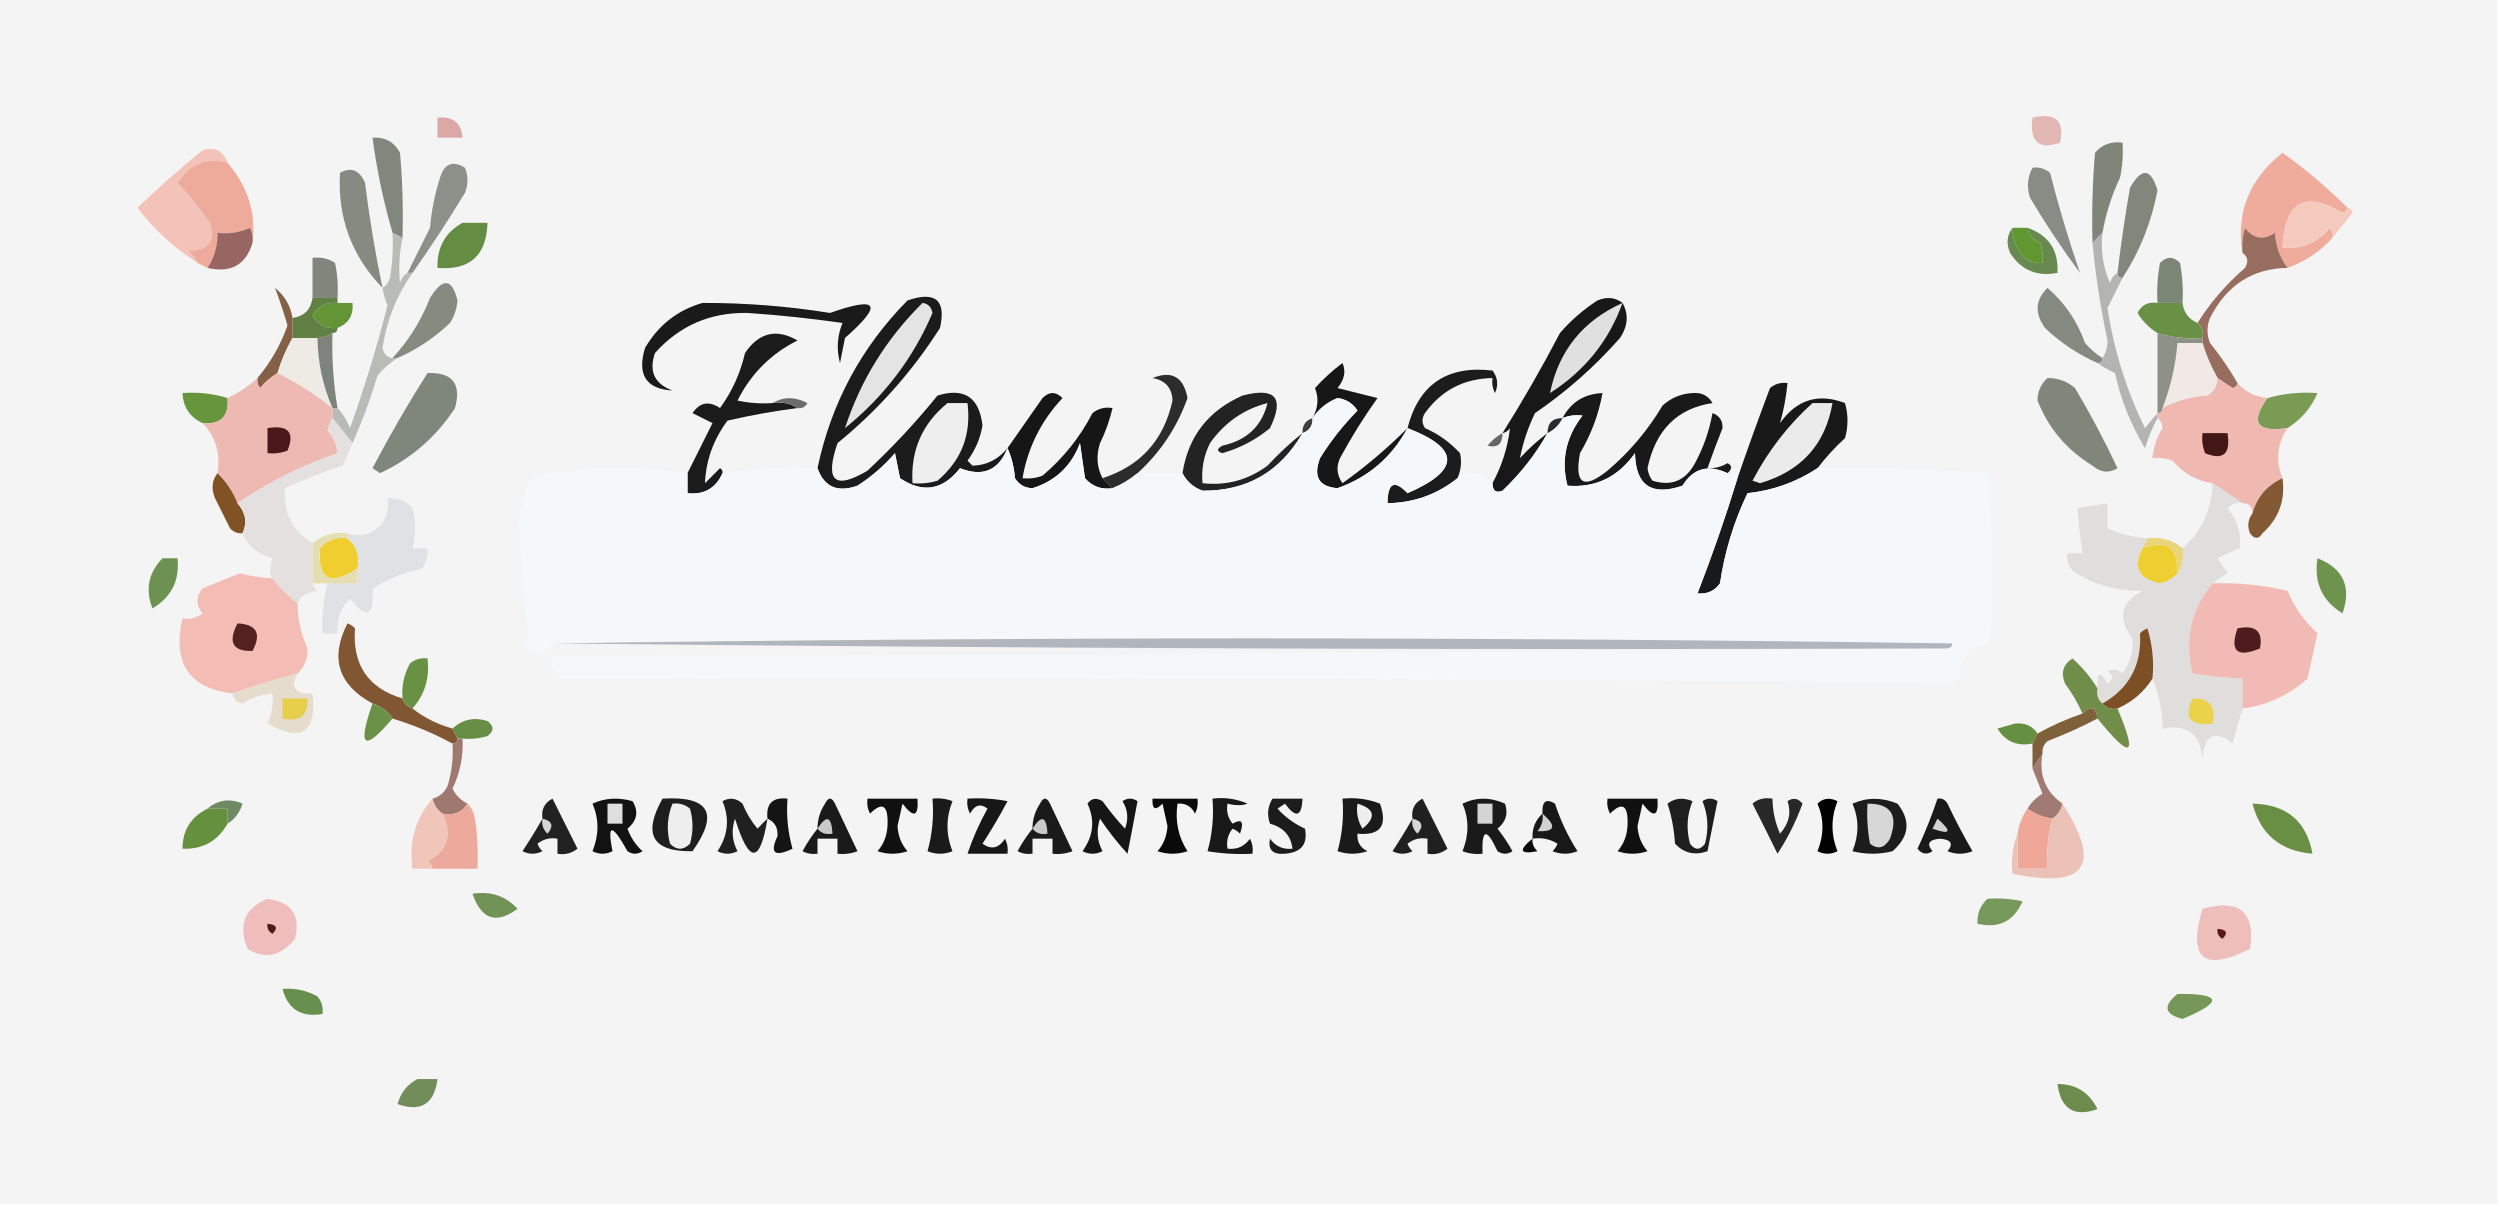 <?xml version="1.0" standalone="no"?>
<!DOCTYPE svg PUBLIC "-//W3C//DTD SVG 1.0//EN" "http://www.w3.org/TR/2001/REC-SVG-20010904/DTD/svg10.dtd">
<svg xmlns="http://www.w3.org/2000/svg" xmlns:xlink="http://www.w3.org/1999/xlink" id="body_1" width="350" height="169">

<g transform="matrix(0.7 0 0 0.701 0 0)">
	<g>
        <path d="M-0.5 -0.5C 166.167 -0.5 332.833 -0.5 499.5 -0.5C 499.5 79.833 499.5 160.167 499.5 240.5C 332.833 240.5 166.167 240.5 -0.5 240.5C -0.5 160.167 -0.5 79.833 -0.5 -0.5z" stroke="none" fill="#F4F4F4" fill-rule="nonzero" />
	</g>
	<g>
        <path d="M406.5 23.5C 411.123 22.408 412.956 24.075 412 28.5C 407.693 29.961 405.859 28.294 406.5 23.5z" stroke="none" fill="#E2B7B3" fill-rule="nonzero" />
	</g>
	<g>
        <path d="M87.5 23.5C 90.588 23.197 92.254 24.53 92.5 27.5C 90.833 27.5 89.167 27.5 87.5 27.5C 87.5 26.167 87.5 24.833 87.5 23.5z" stroke="none" fill="#DBA8A7" fill-rule="nonzero" />
	</g>
	<g>
        <path d="M80.5 47.5C 79.833 47.167 79.167 46.833 78.5 46.5C 76.69 40.259 75.356 33.926 74.5 27.5C 76.981 27.323 78.814 28.323 80 30.5C 80.499 36.157 80.666 41.824 80.5 47.5z" stroke="none" fill="#81877D" fill-rule="nonzero" />
	</g>
	<g>
        <path d="M469.5 41.5C 469.44 42.043 469.107 42.376 468.5 42.5C 460.919 37.966 456.919 40.299 456.5 49.5C 460.35 49.822 463.517 48.489 466 45.5C 466.464 46.094 466.631 46.761 466.5 47.5C 464.025 50.241 461.025 52.241 457.5 53.5C 456.001 51.51 455.168 49.177 455 46.5C 452.67 48.032 450.67 47.698 449 45.5C 448.506 47.134 448.34 48.801 448.5 50.5C 447.178 42.446 449.845 35.779 456.5 30.5C 461.171 33.844 465.505 37.51 469.5 41.5z" stroke="none" fill="#EFAC9D" fill-rule="nonzero" />
	</g>
	<g>
        <path d="M420.5 46.5C 419.833 47.167 419.167 47.833 418.5 48.5C 418.334 42.491 418.501 36.491 419 30.5C 420.444 28.845 422.278 28.178 424.5 28.5C 424.663 30.857 424.497 33.19 424 35.5C 422.326 39.021 421.16 42.687 420.5 46.5z" stroke="none" fill="#80857A" fill-rule="nonzero" />
	</g>
	<g>
        <path d="M45.5 32.5C 41.339 31.389 38.005 32.722 35.5 36.5C 37.856 39.022 40.023 41.688 42 44.5C 43.137 48.37 41.637 50.203 37.5 50C 38.38 50.708 39.047 51.542 39.5 52.5C 34.915 49.586 30.915 45.92 27.5 41.5C 31.659 37.51 35.993 33.676 40.5 30C 42.928 29.253 44.594 30.086 45.5 32.5z" stroke="none" fill="#F3C3B9" fill-rule="nonzero" />
	</g>
	<g>
        <path d="M76.5 57.5C 70.312 51.116 67.479 43.449 68 34.5C 70.234 33.295 71.901 33.961 73 36.5C 73.893 43.587 75.059 50.587 76.5 57.5z" stroke="none" fill="#868A81" fill-rule="nonzero" />
	</g>
	<g>
        <path d="M406.5 33.5C 407.822 33.33 408.989 33.663 410 34.5C 411.762 41.367 413.762 48.033 416 54.5C 412.419 49.672 409.085 44.672 406 39.5C 405.322 37.402 405.489 35.402 406.5 33.5z" stroke="none" fill="#898C84" fill-rule="nonzero" />
	</g>
	<g>
        <path d="M45.5 32.5C 49.602 37.298 51.268 42.632 50.5 48.5C 50.65 47.448 50.483 46.448 50 45.5C 47.959 46.423 45.792 46.756 43.5 46.5C 43.532 49.076 42.865 51.409 41.5 53.5C 40.833 53.167 40.167 52.833 39.5 52.5C 39.047 51.542 38.38 50.708 37.5 50C 41.637 50.203 43.137 48.37 42 44.5C 40.023 41.688 37.856 39.022 35.5 36.5C 38.005 32.722 41.339 31.389 45.5 32.5z" stroke="none" fill="#EEAA9A" fill-rule="nonzero" />
	</g>
	<g>
        <path d="M82.5 54.5C 82.167 54.5 81.833 54.5 81.5 54.5C 82.973 51.553 84.473 48.553 86 45.5C 86.297 42.086 86.963 38.753 88 35.5C 88.879 32.654 90.546 31.987 93 33.5C 93.667 35.167 93.667 36.833 93 38.5C 89.671 43.986 86.171 49.32 82.5 54.5z" stroke="none" fill="#8E918A" fill-rule="nonzero" />
	</g>
	<g>
        <path d="M424.5 55.5C 423.833 55.5 423.5 55.167 423.5 54.5C 424.168 48.853 425.001 43.186 426 37.5C 428.335 33.396 430.168 33.563 431.5 38C 430.292 44.38 427.959 50.213 424.5 55.5z" stroke="none" fill="#82867B" fill-rule="nonzero" />
	</g>
	<g>
        <path d="M469.5 41.5C 470.043 41.56 470.376 41.893 470.5 42.5C 469.113 44.21 467.779 45.877 466.5 47.5C 466.631 46.761 466.464 46.094 466 45.5C 463.517 48.489 460.35 49.822 456.5 49.5C 456.919 40.299 460.919 37.966 468.5 42.5C 469.107 42.376 469.44 42.043 469.5 41.5z" stroke="none" fill="#F4CABF" fill-rule="nonzero" />
	</g>
	<g>
        <path d="M50.5 48.5C 49.17 52.918 46.17 54.585 41.5 53.5C 42.865 51.409 43.532 49.076 43.5 46.5C 45.792 46.756 47.959 46.423 50 45.5C 50.483 46.448 50.65 47.448 50.5 48.5z" stroke="none" fill="#976562" fill-rule="nonzero" />
	</g>
	<g>
        <path d="M92.5 44.5C 94.167 44.5 95.833 44.5 97.5 44.5C 97.303 51.032 93.969 54.032 87.5 53.5C 87.372 49.415 89.039 46.415 92.5 44.5z" stroke="none" fill="#648C43" fill-rule="nonzero" />
	</g>
	<g>
        <path d="M402.5 45.5C 402.498 47.831 403.331 49.831 405 51.5C 406.011 52.337 407.178 52.67 408.5 52.5C 408.657 51.127 408.49 49.793 408 48.5C 406.583 47.922 405.75 46.922 405.5 45.5C 409.736 46.962 411.736 49.962 411.5 54.5C 407.406 55.295 404.239 53.962 402 50.5C 401.22 48.613 401.387 46.946 402.5 45.5z" stroke="none" fill="#67884F" fill-rule="nonzero" />
	</g>
	<g>
        <path d="M402.5 45.5C 403.5 45.5 404.5 45.5 405.5 45.5C 405.75 46.922 406.583 47.922 408 48.5C 408.49 49.793 408.657 51.127 408.5 52.5C 407.178 52.67 406.011 52.337 405 51.5C 403.331 49.831 402.498 47.831 402.5 45.5z" stroke="none" fill="#609730" fill-rule="nonzero" />
	</g>
	<g>
        <path d="M457.5 53.5C 450.501 53.612 445.335 56.945 442 63.5C 441.333 65.167 441.333 66.833 442 68.5C 444.054 71.047 445.887 73.714 447.5 76.5C 447.44 77.043 447.107 77.376 446.5 77.5C 445.482 76.808 444.482 76.141 443.5 75.5C 442.242 73.313 441.242 70.98 440.5 68.5C 440.5 68.167 440.5 67.833 440.5 67.5C 440.737 66.209 440.404 65.209 439.5 64.5C 442.083 60.41 445.25 56.744 449 53.5C 449.74 52.251 449.573 51.251 448.5 50.5C 448.34 48.801 448.506 47.134 449 45.5C 450.67 47.698 452.67 48.032 455 46.5C 455.168 49.177 456.001 51.51 457.5 53.5z" stroke="none" fill="#976D60" fill-rule="nonzero" />
	</g>
	<g>
        <path d="M67.5 59.5C 65.833 59.5 64.167 59.5 62.5 59.5C 62.5 56.833 62.5 54.167 62.5 51.5C 64.144 51.286 65.644 51.62 67 52.5C 67.497 54.81 67.663 57.143 67.5 59.5z" stroke="none" fill="#81857B" fill-rule="nonzero" />
	</g>
	<g>
        <path d="M436.5 60.5C 434.833 60.5 433.167 60.5 431.5 60.5C 431.336 57.813 431.503 55.146 432 52.5C 433.333 51.167 434.667 51.167 436 52.5C 436.497 55.146 436.664 57.813 436.5 60.5z" stroke="none" fill="#7C8677" fill-rule="nonzero" />
	</g>
	<g>
        <path d="M324.5 60.5C 325.764 62.772 325.598 65.106 324 67.5C 318.927 73.244 313.26 78.244 307 82.5C 305.564 85.474 304.564 88.474 304 91.5C 305.704 89.627 307.537 87.96 309.5 86.5C 307.121 90.726 304.121 94.559 300.5 98C 299.184 98.528 298.517 98.028 298.5 96.5C 300.368 93.063 301.534 89.396 302 85.5C 301.617 86.056 301.117 86.389 300.5 86.5C 304.563 80.051 308.396 73.385 312 66.5C 314.205 63.96 316.705 61.793 319.5 60C 321.387 59.22 323.054 59.387 324.5 60.5z" stroke="none" fill="#181818" fill-rule="nonzero" />
	</g>
	<g>
        <path d="M140.5 60.5C 149.051 60.478 157.551 61.145 166 62.5C 175.699 59.073 176.699 60.74 169 67.5C 168.667 69.167 168.333 70.833 168 72.5C 167.272 69.769 167.438 67.103 168.5 64.5C 162.193 63.597 155.859 62.93 149.5 62.5C 142.06 62.364 135.893 65.031 131 70.5C 129.729 74.166 130.896 76.666 134.5 78C 129.217 77.68 127.384 74.847 129 69.5C 131.683 64.922 135.517 61.922 140.5 60.5z" stroke="none" fill="#1A1A1A" fill-rule="nonzero" />
	</g>
	<g>
        <path d="M79.5 71.5C 79.167 71.5 78.833 71.5 78.5 71.5C 81.753 68 84.253 64 86 59.5C 88.574 55.405 90.407 55.572 91.5 60C 91.375 61.627 90.875 63.127 90 64.5C 86.872 67.474 83.372 69.807 79.5 71.5z" stroke="none" fill="#868B80" fill-rule="nonzero" />
	</g>
	<g>
        <path d="M324.5 60.5C 321.779 68.069 316.946 74.069 310 78.5C 311.727 70.07 316.56 64.07 324.5 60.5z" stroke="none" fill="#E0E0E0" fill-rule="nonzero" />
	</g>
	<g>
        <path d="M420.5 71.5C 420.5 72.167 420.167 72.5 419.5 72.5C 415.61 70.781 412.11 68.448 409 65.5C 406.879 62.543 407.046 59.876 409.5 57.5C 412.944 60.458 415.444 64.124 417 68.5C 418.039 69.71 419.206 70.71 420.5 71.5z" stroke="none" fill="#858A81" fill-rule="nonzero" />
	</g>
	<g>
        <path d="M67.5 60.5C 68.5 60.5 69.5 60.5 70.5 60.5C 70.727 62.933 69.727 64.599 67.5 65.5C 65.284 65.725 63.617 64.892 62.5 63C 63.617 61.108 65.284 60.275 67.5 60.5z" stroke="none" fill="#639536" fill-rule="nonzero" />
	</g>
	<g>
        <path d="M431.5 60.5C 433.167 60.5 434.833 60.5 436.5 60.5C 436.738 62.404 437.738 63.738 439.5 64.5C 440.404 65.209 440.737 66.209 440.5 67.5C 437.391 67.736 434.391 67.403 431.5 66.5C 429.855 65.521 428.521 64.188 427.5 62.5C 428.32 60.889 429.654 60.222 431.5 60.5z" stroke="none" fill="#699146" fill-rule="nonzero" />
	</g>
	<g>
        <path d="M62.5 59.5C 64.167 59.5 65.833 59.5 67.5 59.5C 67.5 59.833 67.5 60.167 67.5 60.5C 65.284 60.275 63.617 61.108 62.5 63C 63.617 64.892 65.284 65.725 67.5 65.5C 67.5 66.167 67.167 66.5 66.5 66.5C 65.609 67.11 64.609 67.443 63.5 67.5C 61.833 67.5 60.167 67.5 58.5 67.5C 58.5 66.167 58.5 64.833 58.5 63.5C 60.833 63.167 62.167 61.833 62.5 59.5z" stroke="none" fill="#608044" fill-rule="nonzero" />
	</g>
	<g>
        <path d="M58.5 63.5C 58.5 64.833 58.5 66.167 58.5 67.5C 57.242 69.687 56.242 72.02 55.5 74.5C 54.206 75.29 53.039 76.29 52 77.5C 51.536 76.906 51.369 76.239 51.5 75.5C 54.134 72.365 56.134 68.865 57.5 65C 56.72 62.322 55.887 59.822 55 57.5C 56.947 59.063 58.114 61.063 58.5 63.5z" stroke="none" fill="#846146" fill-rule="nonzero" />
	</g>
	<g>
        <path d="M58.5 67.5C 60.167 67.5 61.833 67.5 63.5 67.5C 63.556 72.389 64.556 77.056 66.5 81.5C 63.063 78.8 59.397 76.466 55.5 74.5C 56.242 72.02 57.242 69.687 58.5 67.5z" stroke="none" fill="#EEEAE4" fill-rule="nonzero" />
	</g>
	<g>
        <path d="M66.5 66.5C 66.338 71.547 66.671 76.547 67.5 81.5C 67.167 81.5 66.833 81.5 66.5 81.5C 64.556 77.056 63.556 72.389 63.5 67.5C 64.609 67.443 65.609 67.11 66.5 66.5z" stroke="none" fill="#7C847B" fill-rule="nonzero" />
	</g>
	<g>
        <path d="M78.5 46.5C 79.167 46.833 79.833 47.167 80.5 47.5C 79.865 50.493 79.699 53.493 80 56.5C 80.278 55.584 80.778 54.917 81.5 54.5C 81.833 54.5 82.167 54.5 82.5 54.5C 79.338 58.975 77.338 63.975 76.5 69.5C 76.747 70.713 77.414 71.38 78.5 71.5C 78.833 71.5 79.167 71.5 79.5 71.5C 78.019 72.421 76.686 73.588 75.5 75C 74.121 79.639 72.455 84.139 70.5 88.5C 69.167 86.833 67.833 85.167 66.5 83.5C 66.5 82.833 66.5 82.167 66.5 81.5C 66.833 81.5 67.167 81.5 67.5 81.5C 68.558 82.6 69.392 83.934 70 85.5C 72.882 77.477 75.382 69.31 77.5 61C 77.011 59.861 76.677 58.695 76.5 57.5C 77.222 57.083 77.722 56.416 78 55.5C 78.498 52.518 78.665 49.518 78.5 46.5z" stroke="none" fill="#B8BBB6" fill-rule="nonzero" />
	</g>
	<g>
        <path d="M291.5 95.5C 287.431 98.746 282.764 100.413 277.5 100.5C 277.543 96.41 278.876 95.743 281.5 98.5C 292.081 93.911 292.081 89.578 281.5 85.5C 283.739 76.781 289.405 72.948 298.5 74C 299.554 75.388 299.72 76.888 299 78.5C 298.517 77.552 298.351 76.552 298.5 75.5C 292.787 75.606 288.287 77.939 285 82.5C 284.333 83.5 284.333 84.5 285 85.5C 287.686 86.676 290.019 88.343 292 90.5C 292.384 92.197 292.218 93.863 291.5 95.5z" stroke="none" fill="#1C1C1C" fill-rule="nonzero" />
	</g>
	<g>
        <path d="M420.5 46.5C 420.095 50.048 420.595 53.381 422 56.5C 422.278 55.584 422.778 54.917 423.5 54.5C 423.5 55.167 423.833 55.5 424.5 55.5C 423.513 57.473 422.513 59.473 421.5 61.5C 422.771 69.924 425.271 77.924 429 85.5C 429.852 84.429 430.685 83.429 431.5 82.5C 431.5 82.833 431.5 83.167 431.5 83.5C 430.489 85.372 429.655 87.372 429 89.5C 426.163 84.828 424.163 79.828 423 74.5C 421.698 73.915 420.531 73.249 419.5 72.5C 420.167 72.5 420.5 72.167 420.5 71.5C 421.152 70.551 421.486 69.385 421.5 68C 420.111 61.55 419.111 55.05 418.5 48.5C 419.167 47.833 419.833 47.167 420.5 46.5z" stroke="none" fill="#B4B5B2" fill-rule="nonzero" />
	</g>
	<g>
        <path d="M440.5 68.5C 441.242 70.98 442.242 73.313 443.5 75.5C 443.489 77.017 442.823 78.184 441.5 79C 438.247 79.201 435.247 80.034 432.5 81.5C 434.118 77.311 435.118 72.978 435.5 68.5C 437.167 68.5 438.833 68.5 440.5 68.5z" stroke="none" fill="#F0E9E6" fill-rule="nonzero" />
	</g>
	<g>
        <path d="M227.5 94.5C 225.999 95.751 224.332 96.751 222.5 97.5C 221.833 96.833 221.167 96.167 220.5 95.5C 228.104 93.059 232.771 87.892 234.5 80C 234.401 77.452 233.068 75.952 230.5 75.5C 234.386 73.946 236.719 75.279 237.5 79.5C 235.411 85.35 232.077 90.35 227.5 94.5z" stroke="none" fill="#2C2C2C" fill-rule="nonzero" />
	</g>
	<g>
        <path d="M363.5 93.5C 359.255 96.286 354.589 97.953 349.5 98.5C 346.761 104.217 344.928 110.217 344 116.5C 342.89 118.037 341.39 118.703 339.5 118.5C 342.446 110.94 345.112 103.273 347.5 95.5C 349.449 89.824 351.616 83.824 354 77.5C 355.011 76.663 356.178 76.33 357.5 76.5C 357.23 79.313 356.73 81.979 356 84.5C 359.351 79.79 363.684 78.456 369 80.5C 369.667 82.833 369.667 85.167 369 87.5C 366.96 89.37 365.127 91.37 363.5 93.5z" stroke="none" fill="#19191A" fill-rule="nonzero" />
	</g>
	<g>
        <path d="M201.5 89.5C 199.705 93.979 196.539 95.312 192 93.5C 188.569 97.894 184.569 98.561 180 95.5C 179.667 93.833 179.333 92.167 179 90.5C 176.795 93.04 174.295 95.207 171.5 97C 167.494 98.421 164.828 97.254 163.5 93.5C 166.224 80.551 172.224 69.385 181.5 60C 187.094 58.087 189.261 59.92 188 65.5C 182.437 74.234 175.603 81.9 167.5 88.5C 164.904 96.081 166.904 97.914 173.5 94C 178.534 89.301 183.2 84.301 187.5 79C 192.86 77.35 195.86 79.35 196.5 85C 196.049 87.568 195.049 89.902 193.5 92C 193.833 92.333 194.167 92.667 194.5 93C 197.3 92.933 199.633 91.767 201.5 89.5z" stroke="none" fill="#1B1B1B" fill-rule="nonzero" />
	</g>
	<g>
        <path d="M184.5 60.5C 185.586 60.62 186.253 61.287 186.5 62.5C 182.621 71.563 176.787 79.229 169 85.5C 172.1 75.984 177.266 67.651 184.5 60.5z" stroke="none" fill="#E4E4E4" fill-rule="nonzero" />
	</g>
	<g>
        <path d="M260.5 86.5C 256.025 94.235 249.358 98.068 240.5 98C 238.65 97.31 237.316 96.144 236.5 94.5C 237.624 87.198 241.624 82.031 248.5 79C 255.109 77.272 256.942 79.438 254 85.5C 251.197 87.819 248.03 89.485 244.5 90.5C 243.304 90.154 243.304 89.654 244.5 89C 249.363 87.94 252.363 85.106 253.5 80.5C 248.768 81.71 244.934 84.377 242 88.5C 240.748 91.013 240.248 93.68 240.5 96.5C 245.287 97.03 249.62 95.863 253.5 93C 255.75 90.578 258.083 88.411 260.5 86.5z" stroke="none" fill="#232323" fill-rule="nonzero" />
	</g>
	<g>
        <path d="M281.5 85.5C 278.358 91.31 273.692 95.31 267.5 97.5C 263.774 97.202 262.607 95.202 264 91.5C 266.139 88.061 268.639 84.894 271.5 82C 270.541 80.536 269.208 79.703 267.5 79.5C 265.423 80.323 263.756 81.656 262.5 83.5C 263.626 81.501 263.793 79.501 263 77.5C 264.684 75.649 266.517 73.982 268.5 72.5C 269.223 74.164 268.89 75.831 267.5 77.5C 270.167 78.167 272.833 78.833 275.5 79.5C 272.75 83.332 270.25 87.332 268 91.5C 267.202 93.259 267.369 94.925 268.5 96.5C 273.146 93.186 277.479 89.519 281.5 85.5z" stroke="none" fill="#171717" fill-rule="nonzero" />
	</g>
	<g>
        <path d="M345.5 94.5C 341.634 92.689 338.634 93.522 336.5 97C 330.298 99.121 327.132 96.954 327 90.5C 323.602 95.285 319.102 97.451 313.5 97C 312.178 91.934 313.178 87.268 316.5 83C 315.181 82.805 313.847 82.972 312.5 83.5C 314.193 80.318 316.859 78.652 320.5 78.5C 319.731 82.771 318.231 86.771 316 90.5C 314.85 96.671 316.683 97.838 321.5 94C 325.918 90.253 329.584 85.92 332.5 81C 334.209 79.455 336.209 78.622 338.5 78.5C 340.319 78.342 341.652 79.009 342.5 80.5C 335.442 81.554 331.109 85.887 329.5 93.5C 329.608 94.442 329.941 95.275 330.5 96C 334.26 97.176 337.093 96.01 339 92.5C 340.691 89.393 341.858 86.059 342.5 82.5C 343.881 83 344.547 84 344.5 85.5C 343.428 88.204 342.428 90.87 341.5 93.5C 342.93 93.579 344.264 93.246 345.5 92.5C 346.463 92.97 346.463 93.636 345.5 94.5z" stroke="none" fill="#191919" fill-rule="nonzero" />
	</g>
	<g>
        <path d="M431.5 66.5C 434.391 67.403 437.391 67.736 440.5 67.5C 440.5 67.833 440.5 68.167 440.5 68.5C 438.833 68.5 437.167 68.5 435.5 68.5C 435.118 72.978 434.118 77.311 432.5 81.5C 432.5 82.167 432.167 82.5 431.5 82.5C 431.5 77.167 431.5 71.833 431.5 66.5z" stroke="none" fill="#8E9185" fill-rule="nonzero" />
	</g>
	<g>
        <path d="M154.5 80.5C 156.415 80.216 158.081 80.549 159.5 81.5C 154.802 82.1 150.136 82.933 145.5 84C 142.678 87.788 141.178 91.955 141 96.5C 142 95.5 143 94.5 144 93.5C 144.399 93.728 144.565 94.062 144.5 94.5C 143.145 97.518 140.812 98.851 137.5 98.5C 137.5 97.167 137.5 95.833 137.5 94.5C 139.121 91.258 140.787 87.925 142.5 84.5C 141.167 83.833 139.833 83.167 138.5 82.5C 139.966 80.343 141.8 80.01 144 81.5C 146.414 78.185 148.081 74.518 149 70.5C 151.794 66.399 155.294 65.565 159.5 68C 154.192 70.641 150.192 74.641 147.5 80C 149.81 80.497 152.143 80.663 154.5 80.5z" stroke="none" fill="#1B1B1B" fill-rule="nonzero" />
	</g>
	<g>
        <path d="M154.5 80.5C 156.693 79.203 159.027 79.203 161.5 80.5C 161.043 81.297 160.376 81.631 159.5 81.5C 158.081 80.549 156.415 80.216 154.5 80.5z" stroke="none" fill="#6C6C6C" fill-rule="nonzero" />
	</g>
	<g>
        <path d="M45.5 79.5C 45.838 83.151 44.172 84.817 40.5 84.5C 37.956 83.292 36.623 81.292 36.5 78.5C 39.608 78.264 42.608 78.597 45.5 79.5z" stroke="none" fill="#66953D" fill-rule="nonzero" />
	</g>
	<g>
        <path d="M189.5 80.5C 190.833 80.5 192.167 80.5 193.5 80.5C 194.292 86.793 192.292 91.96 187.5 96C 185.866 96.493 184.199 96.66 182.5 96.5C 182.108 89.952 184.442 84.619 189.5 80.5z" stroke="none" fill="#EEEEEF" fill-rule="nonzero" />
	</g>
	<g>
        <path d="M362.5 80.5C 363.833 80.5 365.167 80.5 366.5 80.5C 365.077 88.763 360.244 94.097 352 96.5C 351.5 96.333 351 96.167 350.5 96C 353.63 90.052 357.63 84.885 362.5 80.5z" stroke="none" fill="#EBEBEB" fill-rule="nonzero" />
	</g>
	<g>
        <path d="M220.5 95.5C 221.167 96.167 221.833 96.833 222.5 97.5C 220.278 97.822 218.444 97.155 217 95.5C 216.667 93.167 216.333 90.833 216 88.5C 214.27 93.064 211.104 96.064 206.5 97.5C 204.971 97.471 203.804 96.805 203 95.5C 202.809 93.292 202.309 91.292 201.5 89.5C 203.824 86.196 206.157 82.862 208.5 79.5C 209.833 78.167 211.167 78.167 212.5 79.5C 208.227 84.046 205.56 89.38 204.5 95.5C 205.873 95.657 207.207 95.49 208.5 95C 212.675 91.472 216.008 87.305 218.5 82.5C 219.689 81.571 221.022 81.238 222.5 81.5C 221.951 83.901 221.118 86.235 220 88.5C 219.204 91.038 219.371 93.372 220.5 95.5z" stroke="none" fill="#161616" fill-rule="nonzero" />
	</g>
	<g>
        <path d="M457.5 85.5C 451.304 86.377 449.97 84.377 453.5 79.5C 456.728 78.586 460.061 78.253 463.5 78.5C 462.29 81.387 460.29 83.72 457.5 85.5z" stroke="none" fill="#799B53" fill-rule="nonzero" />
	</g>
	<g>
        <path d="M443.5 75.5C 444.482 76.141 445.482 76.808 446.5 77.5C 447.107 77.376 447.44 77.043 447.5 76.5C 449.059 78.25 451.059 79.25 453.5 79.5C 449.97 84.377 451.304 86.377 457.5 85.5C 455.414 88.678 455.08 92.012 456.5 95.5C 453.401 96.929 451.401 99.263 450.5 102.5C 450.5 101.167 449.833 100.5 448.5 100.5C 446.54 99.193 444.54 97.86 442.5 96.5C 439.313 96.038 436.646 94.538 434.5 92C 433.207 91.51 431.873 91.343 430.5 91.5C 430.682 89.325 431.349 87.325 432.5 85.5C 432.457 84.584 432.124 83.917 431.5 83.5C 431.5 83.167 431.5 82.833 431.5 82.5C 432.167 82.5 432.5 82.167 432.5 81.5C 435.247 80.034 438.247 79.201 441.5 79C 442.823 78.184 443.489 77.017 443.5 75.5z" stroke="none" fill="#EFB9B2" fill-rule="nonzero" />
	</g>
	<g>
        <path d="M85.5 74.5C 90.494 74.329 92.328 76.662 91 81.5C 87.22 87.282 82.22 91.616 76 94.5C 75.5 94.167 75 93.833 74.5 93.5C 77.926 86.976 81.593 80.642 85.5 74.5z" stroke="none" fill="#7F877C" fill-rule="nonzero" />
	</g>
	<g>
        <path d="M262.5 83.5C 262.573 85.027 261.906 86.027 260.5 86.5C 260.427 84.973 261.094 83.973 262.5 83.5z" stroke="none" fill="#3F3F3F" fill-rule="nonzero" />
	</g>
	<g>
        <path d="M409.5 75.5C 411.582 75.472 413.416 76.139 415 77.5C 418.088 82.675 420.921 88.008 423.5 93.5C 421.813 94.568 420.146 94.401 418.5 93C 413.338 89.846 409.672 85.512 407.5 80C 407.519 78.167 408.185 76.667 409.5 75.5z" stroke="none" fill="#80877A" fill-rule="nonzero" />
	</g>
	<g>
        <path d="M440.5 86.5C 442.167 86.5 443.833 86.5 445.5 86.5C 446.169 90.676 444.669 92.009 441 90.5C 440.51 89.207 440.343 87.873 440.5 86.5z" stroke="none" fill="#431716" fill-rule="nonzero" />
	</g>
	<g>
        <path d="M55.5 74.5C 59.397 76.466 63.063 78.8 66.5 81.5C 66.5 82.167 66.5 82.833 66.5 83.5C 66.077 84.265 65.743 85.098 65.5 86C 66.707 87.3 67.374 88.8 67.5 90.5C 60.345 92.983 53.679 96.316 47.5 100.5C 46.623 98.272 45.29 96.272 43.5 94.5C 44.142 90.525 43.142 87.192 40.5 84.5C 44.172 84.817 45.838 83.151 45.5 79.5C 47.715 78.468 49.715 77.134 51.5 75.5C 51.369 76.239 51.536 76.906 52 77.5C 53.039 76.29 54.206 75.29 55.5 74.5z" stroke="none" fill="#EEB9B2" fill-rule="nonzero" />
	</g>
	<g>
        <path d="M53.5 85.5C 57.676 84.831 59.009 86.331 57.5 90C 56.207 90.49 54.873 90.657 53.5 90.5C 53.5 88.833 53.5 87.167 53.5 85.5z" stroke="none" fill="#4B1919" fill-rule="nonzero" />
	</g>
	<g>
        <path d="M281.5 85.5C 292.081 89.578 292.081 93.911 281.5 98.5C 278.876 95.743 277.543 96.41 277.5 100.5C 282.764 100.413 287.431 98.746 291.5 95.5C 294.31 93.822 296.643 94.155 298.5 96.5C 298.517 98.028 299.184 98.528 300.5 98C 304.121 94.559 307.121 90.726 309.5 86.5C 310.833 85.833 311.833 84.833 312.5 83.5C 313.847 82.972 315.181 82.805 316.5 83C 313.178 87.268 312.178 91.934 313.5 97C 319.102 97.451 323.602 95.285 327 90.5C 327.132 96.954 330.298 99.121 336.5 97C 338.634 93.522 341.634 92.689 345.5 94.5C 346.492 94.328 347.158 94.662 347.5 95.5C 345.112 103.273 342.446 110.94 339.5 118.5C 341.39 118.703 342.89 118.037 344 116.5C 344.928 110.217 346.761 104.217 349.5 98.5C 354.589 97.953 359.255 96.286 363.5 93.5C 375.375 93.332 386.708 93.665 397.5 94.5C 398.666 105.819 398.832 117.152 398 128.5C 393.922 129.009 391.922 131.342 392 135.5C 391.439 136.022 390.772 136.355 390 136.5C 297.214 135.504 204.547 135.17 112 135.5C 110.632 133.973 110.132 132.473 110.5 131C 203.668 130.833 296.668 130.333 389.5 129.5C 390.043 129.44 390.376 129.107 390.5 128.5C 297.001 127.168 203.668 127.168 110.5 128.5C 108.83 130.925 106.83 131.091 104.5 129C 104.957 128.586 105.291 128.086 105.5 127.5C 104.833 119.5 104.167 111.5 103.5 103.5C 104.332 100.839 105.166 98.172 106 95.5C 111.841 93.946 117.841 93.279 124 93.5C 128.68 93.501 133.18 93.834 137.5 94.5C 137.5 95.833 137.5 97.167 137.5 98.5C 140.812 98.851 143.145 97.518 144.5 94.5C 150.744 93.542 157.077 93.209 163.5 93.5C 164.828 97.254 167.494 98.421 171.5 97C 174.295 95.207 176.795 93.04 179 90.5C 179.333 92.167 179.667 93.833 180 95.5C 184.569 98.561 188.569 97.894 192 93.5C 196.539 95.312 199.705 93.979 201.5 89.5C 202.309 91.292 202.809 93.292 203 95.5C 203.804 96.805 204.971 97.471 206.5 97.5C 211.104 96.064 214.27 93.064 216 88.5C 216.333 90.833 216.667 93.167 217 95.5C 218.444 97.155 220.278 97.822 222.5 97.5C 224.332 96.751 225.999 95.751 227.5 94.5C 230.5 94.5 233.5 94.5 236.5 94.5C 237.316 96.144 238.65 97.31 240.5 98C 249.358 98.068 256.025 94.235 260.5 86.5C 261.906 86.027 262.573 85.027 262.5 83.5C 263.756 81.656 265.423 80.323 267.5 79.5C 269.208 79.703 270.541 80.536 271.5 82C 268.639 84.894 266.139 88.061 264 91.5C 262.607 95.202 263.774 97.202 267.5 97.5C 273.692 95.31 278.358 91.31 281.5 85.5z" stroke="none" fill="#F4F8FB" fill-rule="nonzero" />
	</g>
	<g>
        <path d="M300.5 86.5C 300.489 88.686 299.489 89.519 297.5 89C 298.373 87.955 299.373 87.122 300.5 86.5z" stroke="none" fill="#666666" fill-rule="nonzero" />
	</g>
	<g>
        <path d="M312.5 83.5C 311.833 84.833 310.833 85.833 309.5 86.5C 309.5 84.5 310.5 83.5 312.5 83.5z" stroke="none" fill="#2B2B2B" fill-rule="nonzero" />
	</g>
	<g>
        <path d="M456.5 95.5C 457.105 99.887 455.771 103.554 452.5 106.5C 451.726 107.711 450.893 107.711 450 106.5C 449.421 105.072 449.588 103.738 450.5 102.5C 451.401 99.263 453.401 96.929 456.5 95.5z" stroke="none" fill="#835933" fill-rule="nonzero" />
	</g>
	<g>
        <path d="M43.5 94.5C 45.29 96.272 46.623 98.272 47.5 100.5C 49.151 102.402 49.484 104.402 48.5 106.5C 47.504 106.586 46.671 106.252 46 105.5C 45 103.5 44 101.5 43 99.5C 42.22 97.613 42.387 95.946 43.5 94.5z" stroke="none" fill="#805224" fill-rule="nonzero" />
	</g>
	<g>
        <path d="M66.5 83.5C 67.833 85.167 69.167 86.833 70.5 88.5C 69.933 90.029 69.267 91.529 68.5 93C 64.6 94.261 60.767 95.761 57 97.5C 56.567 102.272 58.401 105.939 62.5 108.5C 62.5 111.167 62.5 113.833 62.5 116.5C 62.611 117.117 62.944 117.617 63.5 118C 61.563 118.122 60.23 118.955 59.5 120.5C 57.563 119.046 55.897 117.379 54.5 115.5C 53.865 114.541 53.865 113.208 54.5 111.5C 51.606 110.744 49.606 109.077 48.5 106.5C 49.484 104.402 49.151 102.402 47.5 100.5C 53.679 96.316 60.345 92.983 67.5 90.5C 67.374 88.8 66.707 87.3 65.5 86C 65.743 85.098 66.077 84.265 66.5 83.5z" stroke="none" fill="#E5E0E0" fill-rule="nonzero" />
	</g>
	<g>
        <path d="M69.5 107.5C 71.28 108.99 71.947 110.99 71.5 113.5C 66.005 117.132 63.505 115.798 64 109.5C 65.444 107.845 67.278 107.178 69.5 107.5z" stroke="none" fill="#F0CE30" fill-rule="nonzero" />
	</g>
	<g>
        <path d="M65.5 116.5C 67.5 116.5 69.5 116.5 71.5 116.5C 71.5 115.5 71.5 114.5 71.5 113.5C 71.947 110.99 71.28 108.99 69.5 107.5C 69.5 107.167 69.5 106.833 69.5 106.5C 72.069 107.42 74.403 106.753 76.5 104.5C 77.452 102.955 77.785 101.288 77.5 99.5C 79.484 99.383 81.15 100.05 82.5 101.5C 83.205 104.089 83.205 106.756 82.5 109.5C 83.5 109.5 84.5 109.5 85.5 109.5C 85.579 110.93 85.246 112.264 84.5 113.5C 80.881 114.316 77.547 115.65 74.5 117.5C 74.849 123.146 73.349 123.813 70 119.5C 68.097 121.441 67.264 123.774 67.5 126.5C 66.5 126.5 65.5 126.5 64.5 126.5C 64.342 123.098 64.676 119.764 65.5 116.5z" stroke="none" fill="#DFE1E4" fill-rule="nonzero" />
	</g>
	<g>
        <path d="M32.5 111.5C 33.5 111.5 34.5 111.5 35.5 111.5C 35.958 115.917 34.292 119.25 30.5 121.5C 29.017 117.727 29.684 114.393 32.5 111.5z" stroke="none" fill="#6D9151" fill-rule="nonzero" />
	</g>
	<g>
        <path d="M69.5 106.5C 69.5 106.833 69.5 107.167 69.5 107.5C 67.278 107.178 65.444 107.845 64 109.5C 63.505 115.798 66.005 117.132 71.5 113.5C 71.5 114.5 71.5 115.5 71.5 116.5C 69.5 116.5 67.5 116.5 65.5 116.5C 64.5 116.5 63.5 116.5 62.5 116.5C 62.5 113.833 62.5 111.167 62.5 108.5C 64.479 106.832 66.812 106.166 69.5 106.5z" stroke="none" fill="#E5DEB1" fill-rule="nonzero" />
	</g>
	<g>
        <path d="M463.5 111.5C 468.677 113.522 470.343 117.189 468.5 122.5C 464.407 119.978 462.74 116.311 463.5 111.5z" stroke="none" fill="#6D934C" fill-rule="nonzero" />
	</g>
	<g>
        <path d="M442.5 96.5C 444.54 97.86 446.54 99.193 448.5 100.5C 447.325 100.281 446.325 100.614 445.5 101.5C 447.455 103.861 448.288 106.528 448 109.5C 446.491 110.09 444.991 110.756 443.5 111.5C 444.167 112.5 444.833 113.5 445.5 114.5C 444.398 115.176 443.398 115.842 442.5 116.5C 438.186 121.67 436.852 127.67 438.5 134.5C 441.807 135.051 445.14 135.384 448.5 135.5C 448.5 137.5 448.5 139.5 448.5 141.5C 447.835 143.698 447.168 146.031 446.5 148.5C 442.946 145.663 440.946 146.663 440.5 151.5C 440.027 146.595 437.361 144.595 432.5 145.5C 432.451 141.922 431.785 138.589 430.5 135.5C 430.82 132.102 430.487 128.768 429.5 125.5C 428.914 125.709 428.414 126.043 428 126.5C 428.353 132.799 425.853 137.466 420.5 140.5C 419.596 139.791 419.263 138.791 419.5 137.5C 419.329 134.203 419.995 133.869 421.5 136.5C 422.711 135.726 422.711 134.893 421.5 134C 422.549 133.508 423.549 133.674 424.5 134.5C 426.013 132.465 426.679 130.131 426.5 127.5C 423.426 123.495 424.093 120.328 428.5 118C 423.407 118.115 418.74 116.782 414.5 114C 413.663 112.989 413.33 111.822 413.5 110.5C 414.5 110.5 415.5 110.5 416.5 110.5C 416.037 107.518 415.704 104.518 415.5 101.5C 417.5 101.167 419.5 100.833 421.5 100.5C 421.5 102.167 421.5 103.833 421.5 105.5C 424.025 106.64 426.692 107.307 429.5 107.5C 429.167 108.167 428.833 108.833 428.5 109.5C 426.568 113.274 427.735 115.607 432 116.5C 433.434 116.138 434.601 115.472 435.5 114.5C 436.451 113.081 436.784 111.415 436.5 109.5C 440.35 106.128 442.35 101.795 442.5 96.5z" stroke="none" fill="#DFDEDC" fill-rule="nonzero" />
	</g>
	<g>
        <path d="M435.5 114.5C 434.601 115.472 433.434 116.138 432 116.5C 427.735 115.607 426.568 113.274 428.5 109.5C 433.286 107.611 435.619 109.278 435.5 114.5z" stroke="none" fill="#EECF32" fill-rule="nonzero" />
	</g>
	<g>
        <path d="M429.5 107.5C 432.188 107.166 434.521 107.832 436.5 109.5C 436.784 111.415 436.451 113.081 435.5 114.5C 435.619 109.278 433.286 107.611 428.5 109.5C 428.833 108.833 429.167 108.167 429.5 107.5z" stroke="none" fill="#E9D67B" fill-rule="nonzero" />
	</g>
	<g>
        <path d="M389.5 129.5C 296.332 129.833 203.332 129.499 110.5 128.5C 203.668 127.168 297.001 127.168 390.5 128.5C 390.376 129.107 390.043 129.44 389.5 129.5z" stroke="none" fill="#B1B6BC" fill-rule="nonzero" />
	</g>
	<g>
        <path d="M430.5 135.5C 428.807 138.19 426.473 140.19 423.5 141.5C 422.209 141.737 421.209 141.404 420.5 140.5C 425.853 137.466 428.353 132.799 428 126.5C 428.414 126.043 428.914 125.709 429.5 125.5C 430.487 128.768 430.82 132.102 430.5 135.5z" stroke="none" fill="#7D4F24" fill-rule="nonzero" />
	</g>
	<g>
        <path d="M80.5 139.5C 80.833 140.5 81.5 141.167 82.5 141.5C 84.849 143.341 87.515 144.674 90.5 145.5C 90.833 146.167 91.167 146.833 91.5 147.5C 91.5 148.167 91.167 148.5 90.5 148.5C 86.739 146.462 82.739 144.796 78.5 143.5C 77.564 142.026 76.23 141.026 74.5 140.5C 67.613 136.739 65.946 131.406 69.5 124.5C 70.086 124.709 70.586 125.043 71 125.5C 70.454 132.773 73.621 137.44 80.5 139.5z" stroke="none" fill="#805732" fill-rule="nonzero" />
	</g>
	<g>
        <path d="M54.5 115.5C 55.897 117.379 57.563 119.046 59.5 120.5C 59.538 123.621 60.205 126.621 61.5 129.5C 61.563 131.514 60.897 133.181 59.5 134.5C 55.096 135.683 50.763 137.016 46.5 138.5C 37.782 137.405 34.448 132.405 36.5 123.5C 37.978 123.762 39.311 123.429 40.5 122.5C 39.167 120.833 39.167 119.167 40.5 117.5C 43 116.5 45.5 115.5 48 114.5C 50.137 115.077 52.304 115.41 54.5 115.5z" stroke="none" fill="#F3BCB5" fill-rule="nonzero" />
	</g>
	<g>
        <path d="M47.5 124.5C 51.35 124.701 52.35 126.534 50.5 130C 46.537 130.118 45.537 128.284 47.5 124.5z" stroke="none" fill="#53211F" fill-rule="nonzero" />
	</g>
	<g>
        <path d="M442.5 116.5C 447.566 116.34 452.566 116.84 457.5 118C 458.885 121.27 460.885 124.103 463.5 126.5C 462.833 129.5 462.167 132.5 461.5 135.5C 457.806 138.842 453.473 140.842 448.5 141.5C 448.5 139.5 448.5 137.5 448.5 135.5C 445.14 135.384 441.807 135.051 438.5 134.5C 436.852 127.67 438.186 121.67 442.5 116.5z" stroke="none" fill="#F2BAB4" fill-rule="nonzero" />
	</g>
	<g>
        <path d="M447.5 125.5C 451.138 124.737 452.638 126.07 452 129.5C 447.415 131.413 445.915 130.079 447.5 125.5z" stroke="none" fill="#4E1C1C" fill-rule="nonzero" />
	</g>
	<g>
        <path d="M82.5 141.5C 81.5 141.167 80.833 140.5 80.5 139.5C 80.298 137.011 80.798 134.677 82 132.5C 83.011 131.663 84.178 131.33 85.5 131.5C 85.978 135.338 84.978 138.671 82.5 141.5z" stroke="none" fill="#689144" fill-rule="nonzero" />
	</g>
	<g>
        <path d="M438.5 139.5C 441.91 139.384 443.244 141.05 442.5 144.5C 438.065 145.078 436.732 143.411 438.5 139.5z" stroke="none" fill="#EBD24B" fill-rule="nonzero" />
	</g>
	<g>
        <path d="M419.5 137.5C 419.263 138.791 419.596 139.791 420.5 140.5C 421.209 141.404 422.209 141.737 423.5 141.5C 427.589 151.166 426.255 151.832 419.5 143.5C 419.196 141.204 418.196 140.871 416.5 142.5C 415.56 140.388 414.394 138.388 413 136.5C 412.116 134.359 412.616 132.693 414.5 131.5C 416.507 133.306 418.174 135.306 419.5 137.5z" stroke="none" fill="#708D49" fill-rule="nonzero" />
	</g>
	<g>
        <path d="M59.5 134.5C 58.014 137.371 59.014 138.705 62.5 138.5C 63.364 146.368 60.364 148.368 53.5 144.5C 54.348 142.591 54.682 140.591 54.5 138.5C 52.325 138.682 50.325 139.349 48.5 140.5C 47.287 140.253 46.62 139.586 46.5 138.5C 50.763 137.016 55.096 135.683 59.5 134.5z" stroke="none" fill="#E6DCCE" fill-rule="nonzero" />
	</g>
	<g>
        <path d="M56.5 139.5C 58.167 139.5 59.833 139.5 61.5 139.5C 61.616 142.91 59.95 144.244 56.5 143.5C 56.5 142.167 56.5 140.833 56.5 139.5z" stroke="none" fill="#E7CE4B" fill-rule="nonzero" />
	</g>
	<g>
        <path d="M74.5 140.5C 76.23 141.026 77.564 142.026 78.5 143.5C 72.762 150.269 71.429 149.269 74.5 140.5z" stroke="none" fill="#6B9146" fill-rule="nonzero" />
	</g>
	<g>
        <path d="M92.5 147.5C 92.167 147.5 91.833 147.5 91.5 147.5C 91.167 146.833 90.833 146.167 90.5 145.5C 92.496 143.667 94.829 143.167 97.5 144C 98.833 145 98.833 146 97.5 147C 95.866 147.494 94.199 147.66 92.5 147.5z" stroke="none" fill="#688E46" fill-rule="nonzero" />
	</g>
	<g>
        <path d="M407.5 146.5C 407.167 147.167 406.833 147.833 406.5 148.5C 403.404 149.093 401.071 148.093 399.5 145.5C 400.667 145.167 401.833 144.833 403 144.5C 405.008 144.307 406.508 144.974 407.5 146.5z" stroke="none" fill="#669041" fill-rule="nonzero" />
	</g>
	<g>
        <path d="M419.5 143.5C 416.301 145.173 412.968 146.673 409.5 148C 408.748 148.671 408.414 149.504 408.5 150.5C 407.833 151.5 407.167 152.5 406.5 153.5C 406.5 151.833 406.5 150.167 406.5 148.5C 406.833 147.833 407.167 147.167 407.5 146.5C 410.352 144.909 413.352 143.576 416.5 142.5C 418.196 140.871 419.196 141.204 419.5 143.5z" stroke="none" fill="#7E603B" fill-rule="nonzero" />
	</g>
	<g>
        <path d="M91.5 147.5C 91.833 147.5 92.167 147.5 92.5 147.5C 92.693 151.007 92.027 154.34 90.5 157.5C 91.188 158.855 92.188 159.855 93.5 160.5C 92.448 162.256 90.781 162.923 88.5 162.5C 87.449 161.778 86.782 160.778 86.5 159.5C 87.87 159.144 88.87 158.31 89.5 157C 90.348 154.23 90.681 151.397 90.5 148.5C 91.167 148.5 91.5 148.167 91.5 147.5z" stroke="none" fill="#9F796F" fill-rule="nonzero" />
	</g>
	<g>
        <path d="M108.5 163.5C 108.222 161.654 108.889 160.32 110.5 159.5C 112.16 162.798 113.827 166.131 115.5 169.5C 114.311 170.429 112.978 170.762 111.5 170.5C 111.5 169.5 111.5 168.5 111.5 167.5C 110.022 167.238 108.689 167.571 107.5 168.5C 107.709 169.086 108.043 169.586 108.5 170C 107.167 170.667 105.833 170.667 104.5 170C 105.933 167.827 107.266 165.66 108.5 163.5z" stroke="none" fill="#212121" fill-rule="nonzero" />
	</g>
	<g>
        <path d="M118.5 160.5C 120.966 159.366 123.633 159.199 126.5 160C 127.772 162.044 127.439 163.878 125.5 165.5C 126.128 167.258 127.128 168.758 128.5 170C 127.5 170.667 126.5 170.667 125.5 170C 122.384 164.426 121.384 164.426 122.5 170C 121.167 170.667 119.833 170.667 118.5 170C 119.818 166.731 119.818 163.565 118.5 160.5z" stroke="none" fill="#121212" fill-rule="nonzero" />
	</g>
	<g>
        <path d="M153.5 163.5C 151.997 172.567 149.831 172.567 147 163.5C 146.242 165.769 146.409 167.936 147.5 170C 146.167 170.667 144.833 170.667 143.5 170C 145.621 166.826 145.954 163.493 144.5 160C 145.944 159.219 147.277 159.386 148.5 160.5C 149.248 162.332 150.248 163.999 151.5 165.5C 152.182 164.757 152.849 164.091 153.5 163.5z" stroke="none" fill="#202020" fill-rule="nonzero" />
	</g>
	<g>
        <path d="M153.5 163.5C 153.167 160.5 154.5 159.167 157.5 159.5C 157.249 162.909 157.583 166.242 158.5 169.5C 154.895 171.218 153.895 170.385 155.5 167C 155.613 165.301 154.947 164.134 153.5 163.5z" stroke="none" fill="#141414" fill-rule="nonzero" />
	</g>
	<g>
        <path d="M163.5 165.5C 163.491 163.692 163.991 162.025 165 160.5C 165.667 159.167 166.333 159.167 167 160.5C 168.504 163.684 170.004 166.851 171.5 170C 170.207 170.49 168.873 170.657 167.5 170.5C 167.5 169.5 167.5 168.5 167.5 167.5C 166.167 167.5 164.833 167.5 163.5 167.5C 163.5 168.5 163.5 169.5 163.5 170.5C 162.448 170.649 161.448 170.483 160.5 170C 161.399 168.348 162.399 166.848 163.5 165.5z" stroke="none" fill="#1A1A1A" fill-rule="nonzero" />
	</g>
	<g>
        <path d="M173.5 159.5C 176.833 159.5 180.167 159.5 183.5 159.5C 183.738 163.099 182.738 163.433 180.5 160.5C 180.167 162 179.833 163.5 179.5 165C 179.629 166.981 180.296 168.647 181.5 170C 179.5 170.667 177.5 170.667 175.5 170C 176.704 168.647 177.371 166.981 177.5 165C 177.702 160.826 176.535 159.992 174 162.5C 173.517 161.552 173.351 160.552 173.5 159.5z" stroke="none" fill="#101010" fill-rule="nonzero" />
	</g>
	<g>
        <path d="M186.5 159.5C 187.873 159.343 189.207 159.51 190.5 160C 189.167 163.333 189.167 166.667 190.5 170C 188.833 170.667 187.167 170.667 185.5 170C 186.456 166.606 186.789 163.106 186.5 159.5z" stroke="none" fill="#1A1A1A" fill-rule="nonzero" />
	</g>
	<g>
        <path d="M193.5 159.5C 196.187 159.336 198.854 159.503 201.5 160C 199.959 162.916 198.293 165.749 196.5 168.5C 198.259 169.754 199.759 169.421 201 167.5C 201.483 168.448 201.649 169.448 201.5 170.5C 198.833 170.5 196.167 170.5 193.5 170.5C 194.524 167.445 195.857 164.445 197.5 161.5C 196.132 160.406 194.965 160.74 194 162.5C 193.517 161.552 193.351 160.552 193.5 159.5z" stroke="none" fill="#171717" fill-rule="nonzero" />
	</g>
	<g>
        <path d="M206.5 165.5C 206.491 163.692 206.991 162.025 208 160.5C 208.667 159.167 209.333 159.167 210 160.5C 211.504 163.684 213.004 166.851 214.5 170C 213.207 170.49 211.873 170.657 210.5 170.5C 210.5 169.5 210.5 168.5 210.5 167.5C 209.167 167.5 207.833 167.5 206.5 167.5C 206.5 168.5 206.5 169.5 206.5 170.5C 205.448 170.649 204.448 170.483 203.5 170C 204.399 168.348 205.399 166.848 206.5 165.5z" stroke="none" fill="#1A1A1A" fill-rule="nonzero" />
	</g>
	<g>
        <path d="M217.5 160.5C 218.251 159.427 219.251 159.26 220.5 160C 221.88 161.925 223.38 163.759 225 165.5C 225.743 163.559 225.576 161.726 224.5 160C 225.5 159.333 226.5 159.333 227.5 160C 226.867 163.459 226.2 166.959 225.5 170.5C 223.476 168.31 221.643 165.977 220 163.5C 219.242 165.769 219.409 167.936 220.5 170C 219.167 170.667 217.833 170.667 216.5 170C 218.693 166.962 219.027 163.796 217.5 160.5z" stroke="none" fill="#161616" fill-rule="nonzero" />
	</g>
	<g>
        <path d="M230.5 159.5C 233.5 159.5 236.5 159.5 239.5 159.5C 239.649 160.552 239.483 161.552 239 162.5C 238.29 161.027 237.124 160.36 235.5 160.5C 234.994 164.007 235.66 167.174 237.5 170C 235.5 170.667 233.5 170.667 231.5 170C 232.704 168.647 233.371 166.981 233.5 165C 233.167 163.5 232.833 162 232.5 160.5C 231.056 161.981 230.389 161.648 230.5 159.5z" stroke="none" fill="#0A0A0A" fill-rule="nonzero" />
	</g>
	<g>
        <path d="M242.5 159.5C 244.924 159.192 247.257 159.526 249.5 160.5C 248.443 160.906 247.109 160.906 245.5 160.5C 245.238 161.978 245.571 163.311 246.5 164.5C 248.366 163.437 248.866 164.104 248 166.5C 247.586 166.043 247.086 165.709 246.5 165.5C 245.571 166.689 245.238 168.022 245.5 169.5C 247.39 169.703 248.89 169.037 250 167.5C 250.483 168.448 250.649 169.448 250.5 170.5C 247.482 170.665 244.482 170.498 241.5 170C 242.456 166.606 242.789 163.106 242.5 159.5z" stroke="none" fill="#181818" fill-rule="nonzero" />
	</g>
	<g>
        <path d="M268.5 159.5C 271.119 159.232 273.619 159.565 276 160.5C 277.568 164.917 276.068 166.917 271.5 166.5C 271.36 168.124 272.027 169.29 273.5 170C 271.5 170.667 269.5 170.667 267.5 170C 268.456 166.606 268.789 163.106 268.5 159.5z" stroke="none" fill="#1A1A1A" fill-rule="nonzero" />
	</g>
	<g>
        <path d="M282.5 163.5C 282.222 161.654 282.889 160.32 284.5 159.5C 286.16 162.798 287.827 166.131 289.5 169.5C 288.311 170.429 286.978 170.762 285.5 170.5C 285.5 169.5 285.5 168.5 285.5 167.5C 284.022 167.238 282.689 167.571 281.5 168.5C 281.709 169.086 282.043 169.586 282.5 170C 281.167 170.667 279.833 170.667 278.5 170C 279.933 167.827 281.266 165.66 282.5 163.5z" stroke="none" fill="#202020" fill-rule="nonzero" />
	</g>
	<g>
        <path d="M306.5 167.5C 306.402 165.447 307.069 163.78 308.5 162.5C 308.354 160.058 309.187 159.391 311 160.5C 312.099 163.864 313.599 167.03 315.5 170C 313.833 170.667 312.167 170.667 310.5 170C 310.957 169.586 311.291 169.086 311.5 168.5C 309.955 167.548 308.288 167.215 306.5 167.5z" stroke="none" fill="#181818" fill-rule="nonzero" />
	</g>
	<g>
        <path d="M321.5 159.5C 324.833 159.5 328.167 159.5 331.5 159.5C 331.738 163.099 330.738 163.433 328.5 160.5C 328.167 162 327.833 163.5 327.5 165C 327.629 166.981 328.296 168.647 329.5 170C 327.5 170.667 325.5 170.667 323.5 170C 324.704 168.647 325.371 166.981 325.5 165C 325.702 160.826 324.535 159.992 322 162.5C 321.517 161.552 321.351 160.552 321.5 159.5z" stroke="none" fill="#101010" fill-rule="nonzero" />
	</g>
	<g>
        <path d="M333.5 160.5C 334.946 159.387 336.613 159.22 338.5 160C 337.39 162.737 337.223 165.571 338 168.5C 339 169.833 340 169.833 341 168.5C 341.777 165.571 341.61 162.737 340.5 160C 341.5 159.333 342.5 159.333 343.5 160C 342.833 163.333 342.167 166.667 341.5 170C 338.975 170.896 336.808 170.396 335 168.5C 334.817 165.635 334.317 162.969 333.5 160.5z" stroke="none" fill="#1E1E1E" fill-rule="nonzero" />
	</g>
	<g>
        <path d="M363.5 160.5C 364.601 159.402 365.934 159.235 367.5 160C 366.167 163.333 366.167 166.667 367.5 170C 366.167 170.667 364.833 170.667 363.5 170C 364.818 166.731 364.818 163.565 363.5 160.5z" stroke="none" fill="#000000" fill-rule="nonzero" />
	</g>
	<g>
        <path d="M45.5 164.5C 45.5 163.5 45.5 162.5 45.5 161.5C 44.167 161.5 42.833 161.5 41.5 161.5C 43.6 159.727 45.934 159.394 48.5 160.5C 47.965 162.261 46.965 163.594 45.5 164.5z" stroke="none" fill="#6F8A63" fill-rule="nonzero" />
	</g>
	<g>
        <path d="M121.5 160.5C 122.5 160.5 123.5 160.5 124.5 160.5C 124.5 161.833 124.5 163.167 124.5 164.5C 123.5 164.5 122.5 164.5 121.5 164.5C 121.5 163.167 121.5 161.833 121.5 160.5z" stroke="none" fill="#DEDEDE" fill-rule="nonzero" />
	</g>
	<g>
        <path d="M254.5 159.5C 256.5 159.5 258.5 159.5 260.5 159.5C 260.351 163.123 259.184 163.457 257 160.5C 256.5 160.833 256 161.167 255.5 161.5C 257.029 163.188 258.863 164.521 261 165.5C 261.588 168.588 260.255 170.255 257 170.5C 254.544 170.713 253.544 169.713 254 167.5C 255.11 169.037 256.61 169.703 258.5 169.5C 258.17 166.891 256.67 165.224 254 164.5C 253.36 162.735 253.527 161.068 254.5 159.5z" stroke="none" fill="#1C1C1C" fill-rule="nonzero" />
	</g>
	<g>
        <path d="M271.5 160.5C 274.956 161.536 275.29 163.203 272.5 165.5C 271.548 163.955 271.215 162.288 271.5 160.5z" stroke="none" fill="#EFEFEF" fill-rule="nonzero" />
	</g>
	<g>
        <path d="M292.5 160.5C 295.23 159.183 298.063 159.183 301 160.5C 301.684 162.479 301.184 164.146 299.5 165.5C 300.624 166.914 301.624 168.414 302.5 170C 301.5 170.667 300.5 170.667 299.5 170C 297.332 165.301 296.332 165.468 296.5 170.5C 295.127 170.657 293.793 170.49 292.5 170C 293.818 166.731 293.818 163.565 292.5 160.5z" stroke="none" fill="#1A1A1A" fill-rule="nonzero" />
	</g>
	<g>
        <path d="M295.5 160.5C 296.5 160.5 297.5 160.5 298.5 160.5C 298.5 161.833 298.5 163.167 298.5 164.5C 297.5 164.5 296.5 164.5 295.5 164.5C 295.5 163.167 295.5 161.833 295.5 160.5z" stroke="none" fill="#D4D4D4" fill-rule="nonzero" />
	</g>
	<g>
        <path d="M370.5 160.5C 373.365 159.217 376.365 159.217 379.5 160.5C 382.199 163.903 381.866 167.07 378.5 170C 375.833 170.667 373.167 170.667 370.5 170C 371.818 166.731 371.818 163.565 370.5 160.5z" stroke="none" fill="#1C1C1C" fill-rule="nonzero" />
	</g>
	<g>
        <path d="M373.5 160.5C 378.213 160.468 379.713 162.801 378 167.5C 376.921 169.394 375.587 169.727 374 168.5C 373.503 165.854 373.336 163.187 373.5 160.5z" stroke="none" fill="#D7D7D7" fill-rule="nonzero" />
	</g>
	<g>
        <path d="M387.5 159.5C 388.376 159.369 389.043 159.702 389.5 160.5C 391.054 163.777 392.721 166.944 394.5 170C 392.833 170.667 391.167 170.667 389.5 170C 390.741 168.513 390.241 167.68 388 167.5C 385.759 167.68 385.259 168.513 386.5 170C 385.365 170.749 384.365 170.583 383.5 169.5C 385.036 166.222 386.369 162.889 387.5 159.5z" stroke="none" fill="#1A1A1A" fill-rule="nonzero" />
	</g>
	<g>
        <path d="M408.5 150.5C 407.75 154.775 409.083 158.109 412.5 160.5C 412.218 161.778 411.551 162.778 410.5 163.5C 408.597 163.204 406.93 162.537 405.5 161.5C 406.23 160.288 407.23 159.288 408.5 158.5C 407.826 156.805 407.159 155.138 406.5 153.5C 407.167 152.5 407.833 151.5 408.5 150.5z" stroke="none" fill="#A17A73" fill-rule="nonzero" />
	</g>
	<g>
        <path d="M132.5 159.5C 141.865 158.936 143.865 162.436 138.5 170C 130.48 170.135 128.48 166.635 132.5 159.5z" stroke="none" fill="#1E1E1E" fill-rule="nonzero" />
	</g>
	<g>
        <path d="M134.5 160.5C 135.822 160.33 136.989 160.663 138 161.5C 138.667 163.833 138.667 166.167 138 168.5C 136.667 169.833 135.333 169.833 134 168.5C 133.278 165.739 133.445 163.073 134.5 160.5z" stroke="none" fill="#EEEEEE" fill-rule="nonzero" />
	</g>
	<g>
        <path d="M108.5 163.5C 110.465 163.948 110.798 164.948 109.5 166.5C 108.614 165.675 108.281 164.675 108.5 163.5z" stroke="none" fill="#D6D6D6" fill-rule="nonzero" />
	</g>
	<g>
        <path d="M282.5 163.5C 284.465 163.948 284.798 164.948 283.5 166.5C 282.614 165.675 282.281 164.675 282.5 163.5z" stroke="none" fill="#D6D6D6" fill-rule="nonzero" />
	</g>
	<g>
        <path d="M350.5 160.5C 351.568 159.566 352.901 159.232 354.5 159.5C 354.523 161.927 355.023 164.26 356 166.5C 357.796 164.486 358.296 162.319 357.5 160C 358.635 159.251 359.635 159.417 360.5 160.5C 359.211 164.044 357.544 167.377 355.5 170.5C 353.816 167.073 352.149 163.739 350.5 160.5z" stroke="none" fill="#282828" fill-rule="nonzero" />
	</g>
	<g>
        <path d="M41.5 161.5C 42.833 161.5 44.167 161.5 45.5 161.5C 45.5 162.5 45.5 163.5 45.5 164.5C 43.547 167.978 40.547 169.645 36.5 169.5C 36.5 165.825 38.167 163.159 41.5 161.5z" stroke="none" fill="#65903E" fill-rule="nonzero" />
	</g>
	<g>
        <path d="M93.5 160.5C 94.268 161.263 94.768 162.263 95 163.5C 95.498 166.817 95.665 170.15 95.5 173.5C 92.5 173.5 89.5 173.5 86.5 173.5C 86.389 172.883 86.056 172.383 85.5 172C 89.499 169.916 90.499 166.749 88.5 162.5C 90.781 162.923 92.448 162.256 93.5 160.5z" stroke="none" fill="#EDA99B" fill-rule="nonzero" />
	</g>
	<g>
        <path d="M163.5 165.5C 165.306 162.662 166.306 162.995 166.5 166.5C 165.209 166.737 164.209 166.404 163.5 165.5z" stroke="none" fill="#C9C9C9" fill-rule="nonzero" />
	</g>
	<g>
        <path d="M206.5 165.5C 208.306 162.662 209.306 162.995 209.5 166.5C 208.209 166.737 207.209 166.404 206.5 165.5z" stroke="none" fill="#C9C9C9" fill-rule="nonzero" />
	</g>
	<g>
        <path d="M308.5 162.5C 311.383 164.982 311.05 166.149 307.5 166C 308.337 164.989 308.67 163.822 308.5 162.5z" stroke="none" fill="#D0D0D0" fill-rule="nonzero" />
	</g>
	<g>
        <path d="M387.5 163.5C 390.481 166.122 390.148 166.789 386.5 165.5C 386.863 164.817 387.196 164.15 387.5 163.5z" stroke="none" fill="#D3D3D3" fill-rule="nonzero" />
	</g>
	<g>
        <path d="M405.5 161.5C 406.93 162.537 408.597 163.204 410.5 163.5C 409.586 166.728 409.253 170.061 409.5 173.5C 407.5 173.5 405.5 173.5 403.5 173.5C 403.5 171.167 403.5 168.833 403.5 166.5C 403.796 164.597 404.463 162.93 405.5 161.5z" stroke="none" fill="#EFA898" fill-rule="nonzero" />
	</g>
	<g>
        <path d="M450.5 160.5C 457.289 160.631 461.289 163.965 462.5 170.5C 456.085 169.971 452.085 166.638 450.5 160.5z" stroke="none" fill="#698F45" fill-rule="nonzero" />
	</g>
	<g>
        <path d="M86.5 159.5C 86.782 160.778 87.449 161.778 88.5 162.5C 90.499 166.749 89.499 169.916 85.5 172C 86.056 172.383 86.389 172.883 86.5 173.5C 85.167 173.5 83.833 173.5 82.5 173.5C 81.74 168.094 83.073 163.427 86.5 159.5z" stroke="none" fill="#F1C6BA" fill-rule="nonzero" />
	</g>
	<g>
        <path d="M306.5 167.5C 306.414 168.496 306.748 169.329 307.5 170C 303.956 170.679 303.623 169.846 306.5 167.5z" stroke="none" fill="#0A0A0A" fill-rule="nonzero" />
	</g>
	<g>
        <path d="M412.5 160.5C 420.51 172.906 417.177 177.573 402.5 174.5C 402.194 171.615 402.527 168.948 403.5 166.5C 403.5 168.833 403.5 171.167 403.5 173.5C 405.5 173.5 407.5 173.5 409.5 173.5C 409.253 170.061 409.586 166.728 410.5 163.5C 411.551 162.778 412.218 161.778 412.5 160.5z" stroke="none" fill="#ECC2B8" fill-rule="nonzero" />
	</g>
	<g>
        <path d="M94.5 178.5C 98.122 177.924 101.122 178.924 103.5 181.5C 99.263 184.644 96.263 183.644 94.5 178.5z" stroke="none" fill="#719257" fill-rule="nonzero" />
	</g>
	<g>
        <path d="M53.5 179.5C 58.335 180.16 60.168 182.827 59 187.5C 56.159 190.99 52.993 191.657 49.5 189.5C 47.577 184.697 48.91 181.364 53.5 179.5z" stroke="none" fill="#EFBEBC" fill-rule="nonzero" />
	</g>
	<g>
        <path d="M397.5 179.5C 399.857 179.337 402.19 179.503 404.5 180C 402.811 183.964 399.811 185.464 395.5 184.5C 395.392 182.486 396.058 180.82 397.5 179.5z" stroke="none" fill="#76985B" fill-rule="nonzero" />
	</g>
	<g>
        <path d="M53.5 184.5C 55.337 184.639 55.67 185.306 54.5 186.5C 53.703 186.043 53.369 185.376 53.5 184.5z" stroke="none" fill="#541917" fill-rule="nonzero" />
	</g>
	<g>
        <path d="M440.5 181.5C 447.93 179.441 451.097 182.107 450 189.5C 440.684 194.185 437.517 191.518 440.5 181.5z" stroke="none" fill="#EEBEBB" fill-rule="nonzero" />
	</g>
	<g>
        <path d="M443.5 185.5C 445.337 185.639 445.67 186.306 444.5 187.5C 443.702 187.043 443.369 186.376 443.5 185.5z" stroke="none" fill="#591919" fill-rule="nonzero" />
	</g>
	<g>
        <path d="M56.5 197.5C 58.989 197.298 61.322 197.798 63.5 199C 64.337 200.011 64.67 201.178 64.5 202.5C 60.254 203.239 57.587 201.573 56.5 197.5z" stroke="none" fill="#67904F" fill-rule="nonzero" />
	</g>
	<g>
        <path d="M435.5 198.5C 444.382 198.407 444.716 200.073 436.5 203.5C 432.872 202.564 432.539 200.898 435.5 198.5z" stroke="none" fill="#759859" fill-rule="nonzero" />
	</g>
	<g>
        <path d="M83.5 215.5C 84.833 215.5 86.167 215.5 87.5 215.5C 86.844 220.5 84.178 222.167 79.5 220.5C 80.16 218.185 81.493 216.519 83.5 215.5z" stroke="none" fill="#728D59" fill-rule="nonzero" />
	</g>
	<g>
        <path d="M411.5 216.5C 415.155 216.472 417.822 218.139 419.5 221.5C 414.822 223.167 412.156 221.5 411.5 216.5z" stroke="none" fill="#6C8C4E" fill-rule="nonzero" />
	</g>
</g>
</svg>